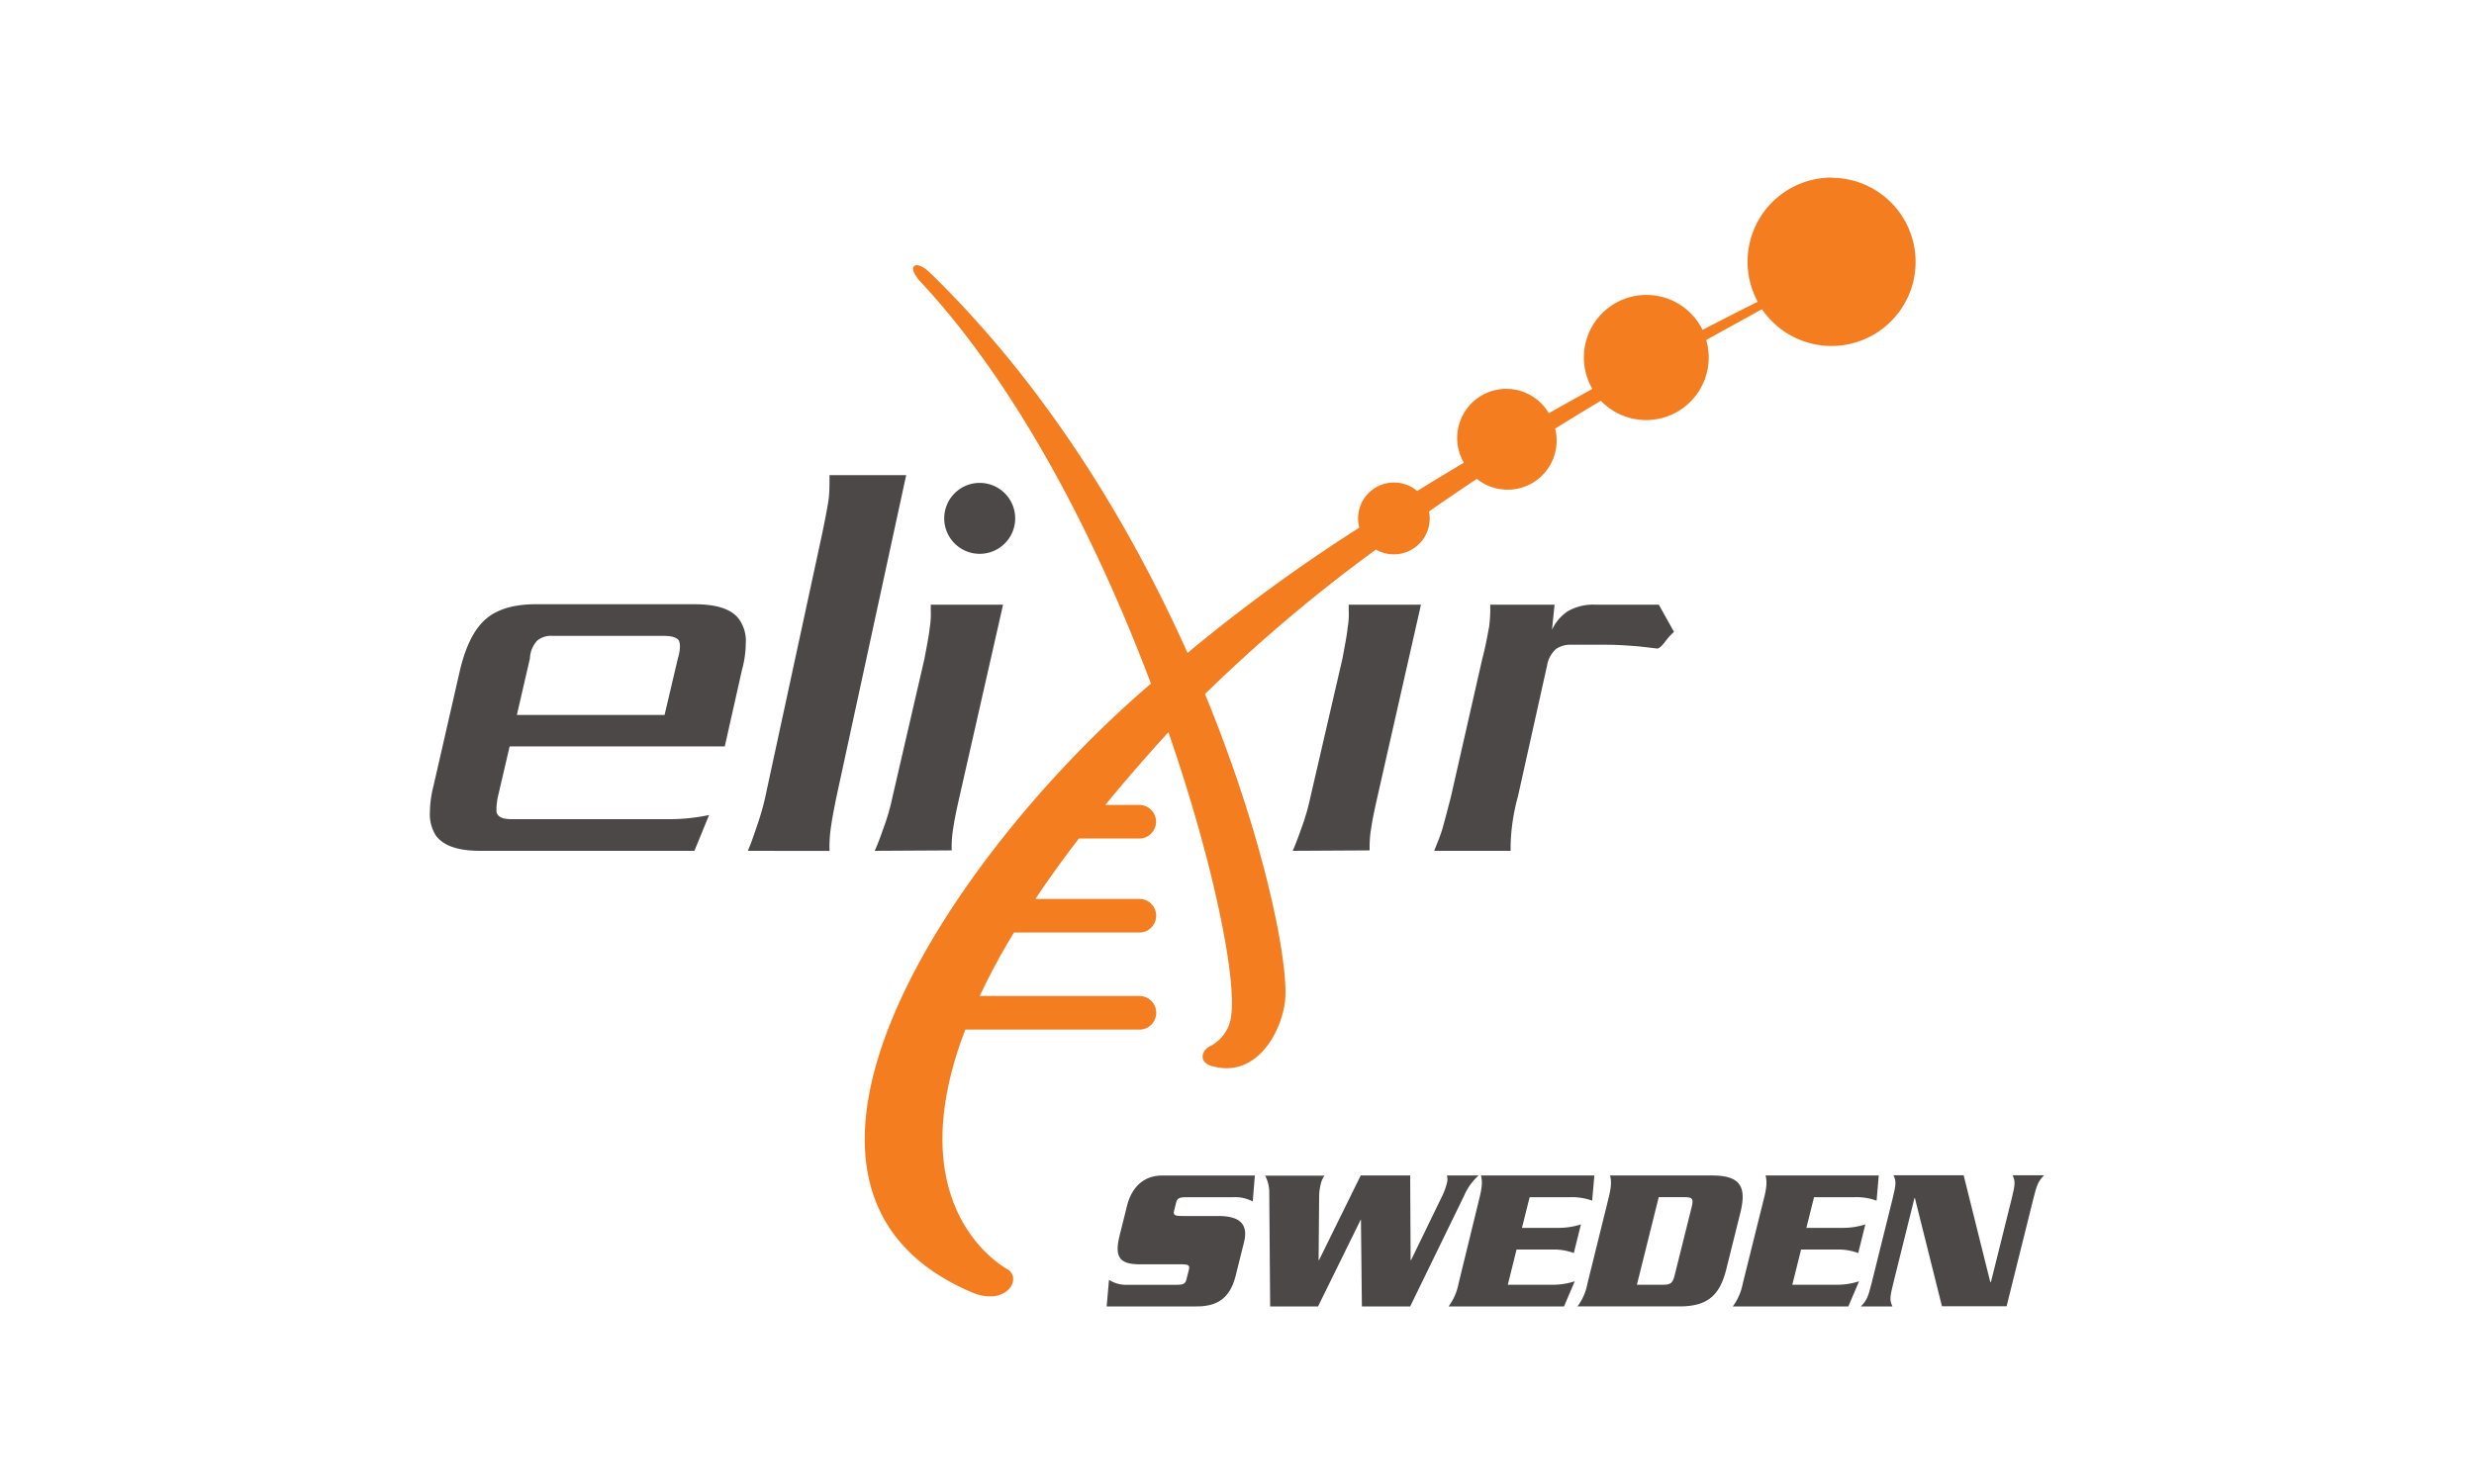 <svg xmlns="http://www.w3.org/2000/svg" width="500" height="300" viewBox="0 100 500 300"><defs><style>.cls-1{fill:#4d4848;}.cls-2{fill:#f47d20;}</style></defs><g id="Nodes"><path class="cls-1" d="M176.78,272c.63-1.38,1.17-2.86,1.8-4.66a44.79,44.79,0,0,0,1.8-6.25l6.46-27.94c.53-2.86.95-5,1.06-6.25a16.19,16.19,0,0,0,.21-3.39v-1.27h14.61L193.93,261c-.64,2.76-1.05,4.87-1.27,6.36a22.21,22.21,0,0,0-.32,4.55Z"/><path class="cls-2" d="M370.18,135.9A17,17,0,0,0,355.24,161c-1.69.84-5.63,2.82-11.15,5.69a12.64,12.64,0,1,0-22.27,11.93c-2.84,1.56-5.79,3.21-8.81,4.92a9.93,9.93,0,0,0-17.16,10q-4.69,2.79-9.43,5.72a7.26,7.26,0,0,0-11.95,5.54,7.08,7.08,0,0,0,.25,1.86A342.1,342.1,0,0,0,240,232c-11.48-25.68-28.41-53.87-52-76.82l-.07-.06c-2.76-2.72-5-1.52-1.87,1.86l.12.13c20,21.53,35.72,52.68,46.43,81.09-40.63,34.69-85.42,101.91-36.33,123,7.15,3.08,10.4-2.8,7.33-4.61-.55-.33-22.42-12.14-8.52-48.45h35a3.4,3.4,0,1,0,0-6.79H198a136.82,136.82,0,0,1,6.93-12.84h25.15a3.4,3.4,0,1,0,0-6.79H209.26c2.6-3.89,5.51-7.95,8.79-12.21h12a3.4,3.4,0,1,0,0-6.79h-6.66c3.8-4.64,8-9.49,12.63-14.57l.12-.13c9.23,26.72,13.68,49.5,12.71,57.09a7.91,7.91,0,0,1-4.28,6.38c-1.71.81-2.42,3.18.28,4,8.59,2.53,13.88-6,14.83-12.85s-3.74-32.19-16.15-62.34a316.22,316.22,0,0,1,34.54-29.2,7.26,7.26,0,0,0,10.74-7.71c3.24-2.26,6.47-4.46,9.66-6.58a9.92,9.92,0,0,0,15.83-10.16c3.19-2,6.28-3.86,9.24-5.64a12.65,12.65,0,0,0,21.29-12.28c5.4-3,9.34-5.13,11.26-6.23a17,17,0,1,0,14.05-26.56Z"/><path class="cls-1" d="M140.34,272H97.05c-4.34,0-7.3-.95-8.9-3a8,8,0,0,1-1.27-4.76,22.47,22.47,0,0,1,.74-5.4L93,235.32c1.16-4.76,2.85-8.15,5.18-10.17s5.72-3,10.16-3h32c4.56,0,7.52,1,9,3a7.47,7.47,0,0,1,1.38,4.88,20.37,20.37,0,0,1-.74,5.29l-3.5,15.57H103L100.64,261a13.87,13.87,0,0,0-.31,2.44c0,.53,0,.95.21,1.16.31.64,1.27,1,2.76,1h31.75a38.76,38.76,0,0,0,8.26-.84ZM137,233.1a8.71,8.71,0,0,0,.42-2.54,3.32,3.32,0,0,0-.21-1.06c-.43-.64-1.48-.95-3-.95H111.76a4.38,4.38,0,0,0-3.18.95,5.5,5.5,0,0,0-1.48,3.6l-2.64,11.43h29.85Z"/><path class="cls-1" d="M151.14,272c.67-1.54,1.23-3.2,1.91-5.22a52.12,52.12,0,0,0,1.9-7l11.13-51.5c.67-3.21,1.12-5.58,1.34-7s.23-3.08.23-5.22h15.49l-13.81,63.73q-1,4.63-1.35,7.13a27.12,27.12,0,0,0-.33,5.1Z"/><path class="cls-1" d="M329.75,230.56c-1.59-.11-3.17-.22-5-.22h-7.1a5.19,5.19,0,0,0-3.17.85,5.72,5.72,0,0,0-1.8,3.28L306.78,261a40.68,40.68,0,0,0-1.48,9.74V272H289.85c.63-1.59,1.27-3.08,1.69-4.55s.95-3.5,1.69-6.36l6.35-27.94c.74-2.76,1.06-4.87,1.38-6.46a30.15,30.15,0,0,0,.22-4.45h13l-.52,5.08a9,9,0,0,1,3.28-3.81,10.52,10.52,0,0,1,5.61-1.27h12.7l3.07,5.5a12.26,12.26,0,0,0-1.8,2c-.74.95-1.27,1.37-1.59,1.37C333,230.88,331.34,230.66,329.75,230.56Z"/><path class="cls-1" d="M261.25,272c.63-1.38,1.16-2.86,1.8-4.66a44.79,44.79,0,0,0,1.8-6.25l6.46-27.94c.53-2.86.95-5,1.05-6.25a15.47,15.47,0,0,0,.22-3.39v-1.27h14.6L278.4,261c-.63,2.76-1.06,4.87-1.27,6.36a22.21,22.21,0,0,0-.32,4.55Z"/><path class="cls-1" d="M205.17,204.79a7.17,7.17,0,1,1-7.16-7.17A7.17,7.17,0,0,1,205.17,204.79Z"/><path class="cls-1" d="M253.18,342.89a7.45,7.45,0,0,0-3.88-.87h-9.39c-1.57,0-2,.2-2.23,1.16l-.37,1.48c-.25,1,.08,1.16,1.65,1.16h7.16c4.3,0,6.24,1.49,5.29,5.34l-1.61,6.45c-1,4.18-3.1,6.49-7.94,6.49h-18.2l.47-5.37a6.44,6.44,0,0,0,3.72,1h9.76c1.57,0,1.95-.17,2.19-1.16l.46-1.82c.23-.95,0-1.16-1.62-1.16h-8.23c-4,0-5.25-1.32-4.15-5.75l1.47-5.91c1-4.14,3.59-6.29,7.15-6.29h18.73Z"/><path class="cls-1" d="M275.05,346.57H275l-8.62,17.53H256.7l-.18-23a7.19,7.19,0,0,0-.84-3.44h12a4.67,4.67,0,0,0-.76,1.74,10.52,10.52,0,0,0-.32,2.61l-.11,12.73h.09L275,337.63H285l.09,17.13h.08l6.2-12.78a13.59,13.59,0,0,0,1-2.61,3.16,3.16,0,0,0,.06-1.74h6.41a11.5,11.5,0,0,0-2.9,4L285,364.1h-9.76Z"/><path class="cls-1" d="M313.54,359.72a14.47,14.47,0,0,0,4.72-.7l-2.17,5.08H292.76a11.16,11.16,0,0,0,2-4.55L299,342.18c.63-2.52.55-3.51.31-4.55h22.91l-.44,5.09a11.82,11.82,0,0,0-4.41-.7h-8.23l-1.55,6.2h7.2a14.87,14.87,0,0,0,4.72-.7l-1.44,5.79a11.72,11.72,0,0,0-4.37-.71h-7.2l-1.77,7.12Z"/><path class="cls-1" d="M325.1,342.18c.63-2.52.54-3.51.3-4.55H346c5.62,0,7.07,2.15,5.73,7.53l-2.84,11.41c-1.34,5.38-3.86,7.53-9.48,7.53H318.81a11,11,0,0,0,2-4.55Zm5.72,17.54h5.26c1.65,0,2-.37,2.43-2.15l3.34-13.4c.44-1.78.29-2.15-1.37-2.15h-5.25Z"/><path class="cls-1" d="M371,359.72a14.47,14.47,0,0,0,4.72-.7l-2.17,5.08H350.2a11.16,11.16,0,0,0,2-4.55l4.32-17.37c.63-2.52.55-3.51.31-4.55H379.7l-.44,5.09a11.82,11.82,0,0,0-4.41-.7h-8.23l-1.55,6.2h7.2a14.87,14.87,0,0,0,4.72-.7l-1.44,5.79a11.72,11.72,0,0,0-4.37-.71H364l-1.77,7.12Z"/><path class="cls-1" d="M387,342.18h-.08l-4.27,17.17c-.74,3-.75,3.51-.19,4.75h-6.37c1.18-1.24,1.43-1.78,2.18-4.75l4.22-17c.74-3,.75-3.52.19-4.76h14.18l5.38,21.59h.13l4.19-16.83c.74-3,.75-3.52.19-4.76h6.37c-1.18,1.24-1.44,1.78-2.18,4.76l-5.4,21.71H392.47Z"/></g></svg>